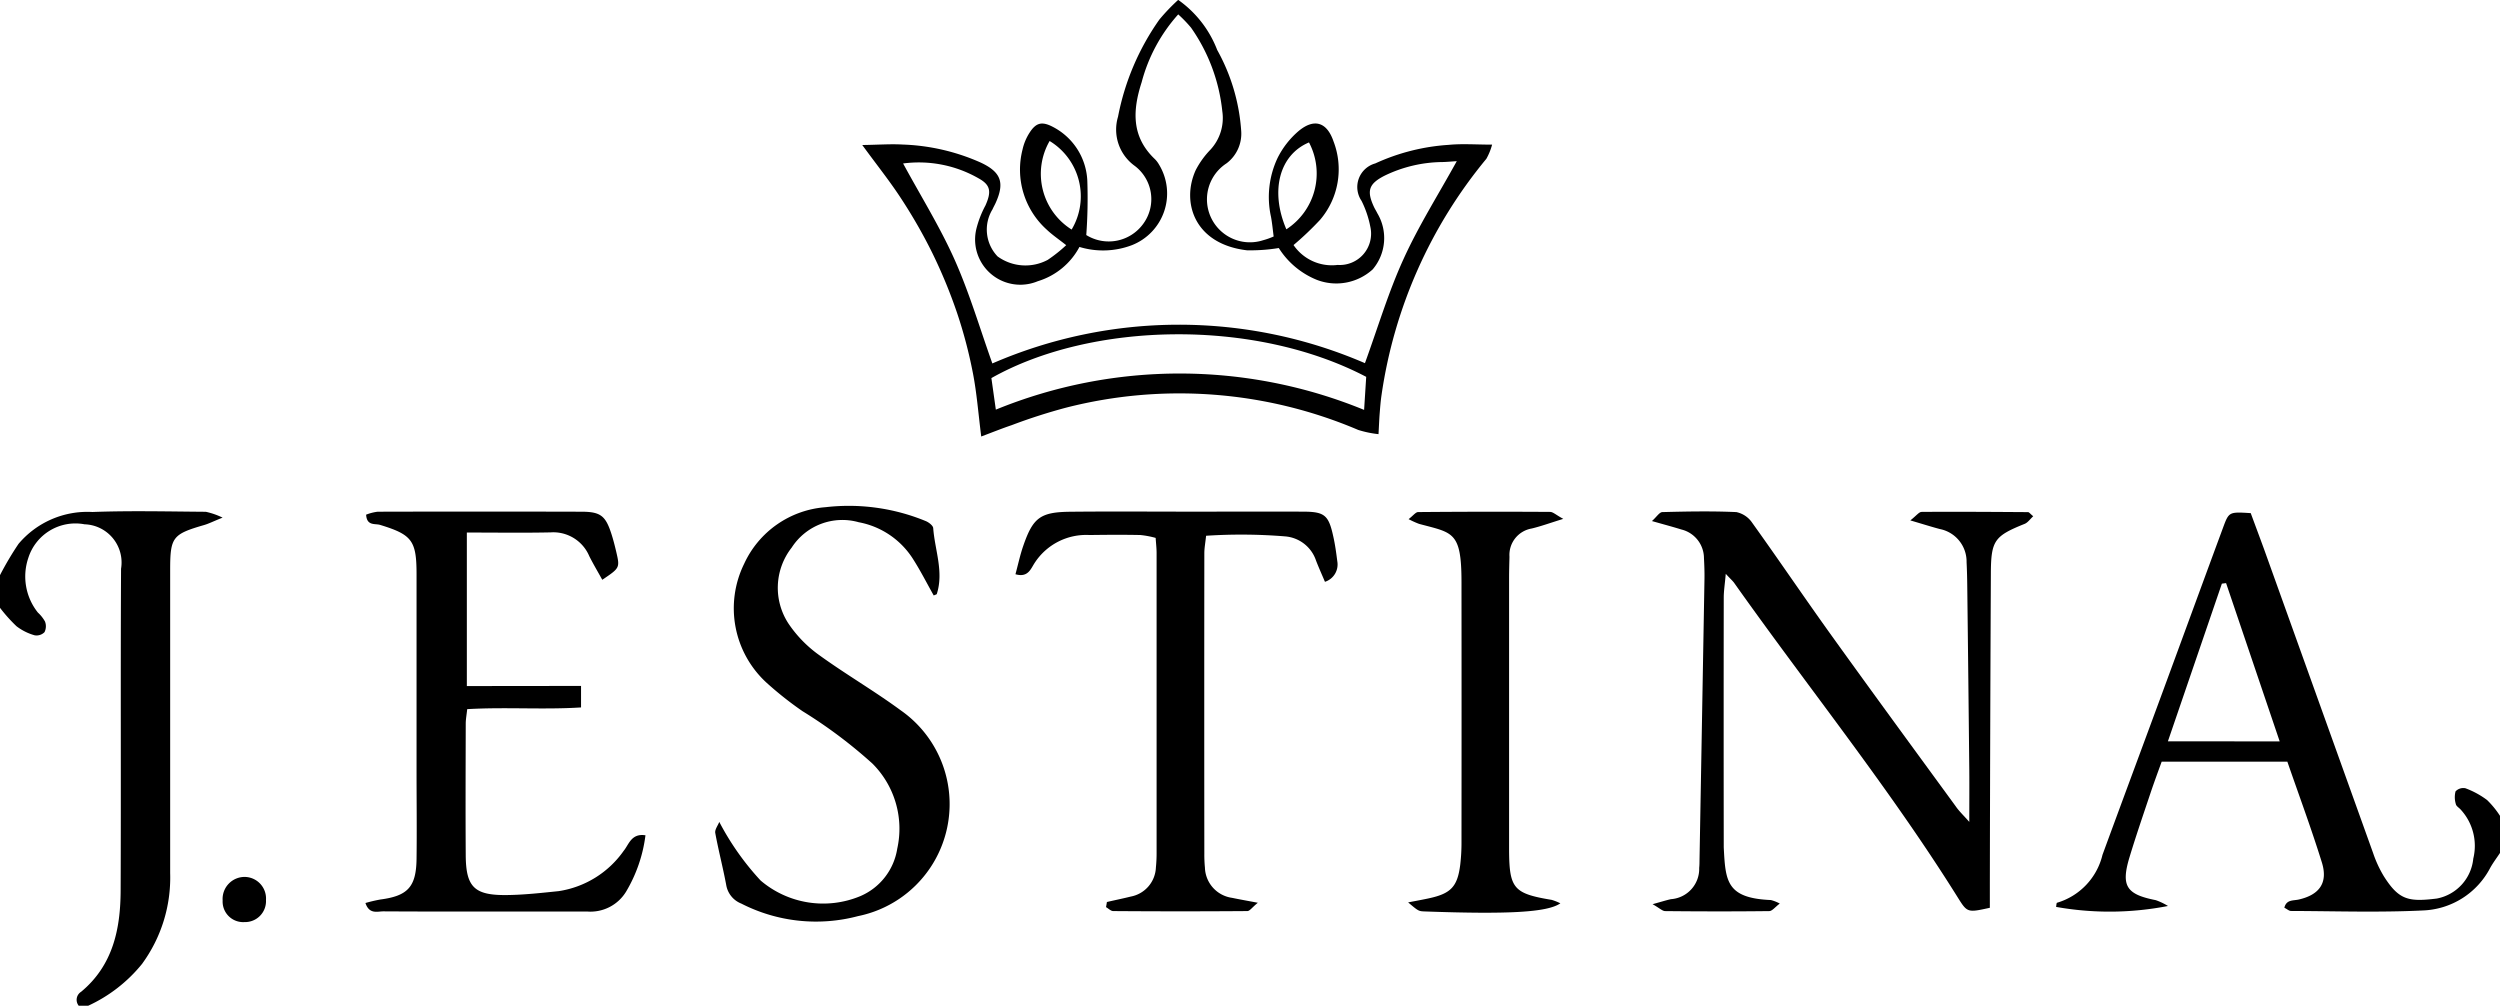<svg xmlns="http://www.w3.org/2000/svg" width="132.667" height="53.371" viewBox="0 0 132.667 53.371">
  <g id="img_fashion_01" transform="translate(-1302.478 -2218.596)">
    <path id="패스_280" data-name="패스 280" d="M2425.822,2510.834c-.174.263-.365.515-.518.789a4.2,4.2,0,0,1-3.576,2.263c-2.328.114-4.664.034-7,.027-.1,0-.206-.1-.35-.172.111-.443.472-.368.761-.434,1.105-.25,1.564-.893,1.231-1.966-.556-1.791-1.211-3.552-1.832-5.349h-6.67c-.2.549-.408,1.114-.6,1.685-.376,1.124-.763,2.246-1.106,3.381-.462,1.53-.172,1.973,1.391,2.281a3.25,3.25,0,0,1,.65.31,16.159,16.159,0,0,1-5.938.048c.016-.076.018-.212.051-.22a3.5,3.5,0,0,0,2.41-2.539c1.056-2.879,2.126-5.752,3.186-8.629,1.074-2.916,2.14-5.835,3.218-8.75.308-.833.32-.828,1.464-.758.222.6.463,1.246.7,1.893q2.9,8.081,5.8,16.162a6.208,6.208,0,0,0,.565,1.217c.8,1.262,1.307,1.365,2.809,1.181a2.392,2.392,0,0,0,1.936-2.119,2.841,2.841,0,0,0-.684-2.619c-.085-.088-.22-.168-.24-.27a1.242,1.242,0,0,1-.017-.679.564.564,0,0,1,.526-.165,4.537,4.537,0,0,1,1.148.625,4.778,4.778,0,0,1,.687.842Zm-11.691-5.919-2.845-8.4-.223.028-2.864,8.367Z" transform="translate(-990.677 -246.975)"/>
    <path id="패스_281" data-name="패스 281" d="M1306.655,2518.23a.5.5,0,0,1,.125-.737c1.7-1.408,2.095-3.351,2.1-5.4.024-5.683-.009-11.367.022-17.051a2.028,2.028,0,0,0-1.935-2.359,2.623,2.623,0,0,0-2.986,1.783,3.071,3.071,0,0,0,.507,2.9,1.914,1.914,0,0,1,.378.476.7.7,0,0,1-.026.564.591.591,0,0,1-.525.167,2.833,2.833,0,0,1-.963-.482,8.4,8.4,0,0,1-.878-.982v-1.72a16.711,16.711,0,0,1,.987-1.667,4.777,4.777,0,0,1,3.921-1.692c2-.075,4.012-.026,6.018-.011a3.939,3.939,0,0,1,.89.31c-.5.2-.729.319-.97.39-1.687.49-1.811.643-1.812,2.384q0,8.046,0,16.091a7.748,7.748,0,0,1-1.5,4.827,7.948,7.948,0,0,1-2.862,2.216Z" transform="translate(0 -246.264)"/>
    <path id="패스_282" data-name="패스 282" d="M1786.561,2231.6a2.46,2.46,0,0,0,2.34,1.055,1.663,1.663,0,0,0,1.736-2.02,5.341,5.341,0,0,0-.467-1.38,1.3,1.3,0,0,1,.728-1.986,11.006,11.006,0,0,1,3.9-.986c.721-.069,1.453-.012,2.3-.012a3.175,3.175,0,0,1-.306.754,25.327,25.327,0,0,0-5.558,12.512c-.049.323-.074.65-.1.976s-.037.64-.064,1.122a5.53,5.53,0,0,1-1.077-.224,24.222,24.222,0,0,0-15.49-1.185,29.937,29.937,0,0,0-2.905.934c-.491.165-.973.36-1.61.6-.156-1.229-.236-2.309-.442-3.365a24.8,24.8,0,0,0-.843-3.2,27.055,27.055,0,0,0-1.309-3.17,27.368,27.368,0,0,0-1.643-2.872c-.591-.912-1.274-1.764-2.076-2.861.878-.014,1.509-.061,2.136-.026a11.08,11.08,0,0,1,4.151.958c1.079.506,1.281,1.063.787,2.149-.051.112-.114.218-.162.331a2.058,2.058,0,0,0,.269,2.5,2.516,2.516,0,0,0,2.66.183,7.766,7.766,0,0,0,.981-.781c-.4-.316-.738-.544-1.029-.82a4.282,4.282,0,0,1-1.29-4.247,2.763,2.763,0,0,1,.374-.9c.345-.537.659-.614,1.243-.307a3.383,3.383,0,0,1,1.823,2.876,26.8,26.8,0,0,1-.056,2.861,2.259,2.259,0,0,0,3.026-.6,2.212,2.212,0,0,0-.455-3.071,2.371,2.371,0,0,1-.886-2.607,13.284,13.284,0,0,1,2.193-5.155,10.443,10.443,0,0,1,1-1.046,5.785,5.785,0,0,1,2.069,2.657,10.239,10.239,0,0,1,1.276,4.315,1.971,1.971,0,0,1-.777,1.7,2.279,2.279,0,0,0,1.936,4.083,3.832,3.832,0,0,0,.562-.2c-.046-.343-.077-.695-.141-1.042a4.868,4.868,0,0,1,.346-3.118,4.562,4.562,0,0,1,1.108-1.426c.825-.694,1.51-.5,1.865.544a4.128,4.128,0,0,1-.712,4.155A16.2,16.2,0,0,1,1786.561,2231.6Zm-11.358.094a3.733,3.733,0,0,1-2.213,1.825,2.4,2.4,0,0,1-3.26-2.779,5.347,5.347,0,0,1,.483-1.243c.321-.727.278-1.085-.371-1.44a6.369,6.369,0,0,0-4-.786c.943,1.739,1.96,3.372,2.736,5.112.787,1.768,1.337,3.641,2,5.5a24.879,24.879,0,0,1,19.772-.015c.7-1.931,1.251-3.779,2.043-5.515.8-1.766,1.849-3.424,2.831-5.205-.271.018-.509.04-.747.047a7.175,7.175,0,0,0-3.078.721c-.854.434-.968.807-.566,1.669.052.111.12.214.173.325a2.569,2.569,0,0,1-.245,2.982,2.873,2.873,0,0,1-2.969.553,4.28,4.28,0,0,1-2.014-1.687,9.349,9.349,0,0,1-1.688.121c-2.784-.327-3.5-2.539-2.72-4.255a4.558,4.558,0,0,1,.785-1.089,2.472,2.472,0,0,0,.625-2.042,9.4,9.4,0,0,0-1.657-4.427,7.073,7.073,0,0,0-.681-.707,8.71,8.71,0,0,0-1.941,3.6c-.484,1.5-.551,2.891.7,4.079a1.336,1.336,0,0,1,.222.293,2.948,2.948,0,0,1-1.437,4.274A4.3,4.3,0,0,1,1775.2,2231.7Zm15.214,6.9c-5.96-3.121-14.6-2.92-19.89.066l.236,1.674a25.787,25.787,0,0,1,19.543.014Zm-16.8-12.516a3.493,3.493,0,0,0,1.168,4.7A3.435,3.435,0,0,0,1773.614,2226.077Zm12.564,4.686a3.53,3.53,0,0,0,1.2-4.61C1785.818,2226.809,1785.3,2228.712,1786.179,2230.763Z" transform="translate(-415.439)"/>
    <path id="패스_283" data-name="패스 283" d="M2202.773,2508.583c0-1.052.007-1.891,0-2.729q-.049-4.848-.107-9.7c-.005-.45-.014-.9-.037-1.35a1.76,1.76,0,0,0-1.421-1.762c-.455-.121-.905-.264-1.564-.458.324-.253.459-.45.6-.451,1.881-.014,3.763,0,5.644.012.061,0,.121.092.278.218-.16.146-.284.336-.457.405-1.6.646-1.783.879-1.791,2.628q-.039,8.225-.054,16.45c0,.441,0,.883,0,1.295-1.175.257-1.194.269-1.7-.545-3.623-5.8-7.918-11.116-11.861-16.686-.083-.118-.2-.214-.453-.492-.049.56-.106.906-.107,1.253q-.009,6.568,0,13.136c0,.041,0,.082,0,.123.092,1.788.132,2.7,2.5,2.8a2.128,2.128,0,0,1,.473.187c-.241.18-.4.395-.554.4-1.841.022-3.683.019-5.524,0-.154,0-.306-.161-.672-.367.477-.131.723-.211.974-.266a1.613,1.613,0,0,0,1.5-1.657c.018-.162.015-.327.018-.491q.133-7.423.262-14.846c.006-.368-.008-.737-.027-1.1a1.571,1.571,0,0,0-1.2-1.524c-.463-.144-.932-.268-1.561-.447.25-.225.4-.472.551-.476,1.309-.034,2.62-.059,3.927,0a1.35,1.35,0,0,1,.846.572c1.429,1.992,2.8,4.023,4.232,6.014,2.169,3.02,4.368,6.019,6.561,9.022C2202.218,2508,2202.445,2508.215,2202.773,2508.583Z" transform="translate(-795.791 -246.372)"/>
    <path id="패스_284" data-name="패스 284" d="M1509.375,2501.413v1.141c-2,.128-3.994-.028-6.041.091-.032.305-.078.538-.078.771-.005,2.333-.016,4.667,0,7,.013,1.661.455,2.107,2.138,2.095.934-.007,1.869-.113,2.8-.209a5.158,5.158,0,0,0,3.445-2.14c.276-.331.4-.938,1.155-.823a7.73,7.73,0,0,1-1.023,2.981,2.213,2.213,0,0,1-2.077,1.064c-1.187,0-2.374,0-3.561,0-2.415,0-4.83.007-7.245-.008-.317,0-.749.171-.954-.443a7.786,7.786,0,0,1,.784-.185c1.461-.19,1.909-.668,1.928-2.156.02-1.555,0-3.111,0-4.666q0-5.219,0-10.438c0-1.789-.239-2.1-1.929-2.619-.273-.084-.71.067-.747-.544a2.5,2.5,0,0,1,.615-.157q5.4-.015,10.806,0c1.022,0,1.285.217,1.594,1.172.1.31.181.628.256.946.2.861.2.862-.739,1.494-.233-.421-.476-.829-.689-1.252a2.072,2.072,0,0,0-2.052-1.263c-1.461.031-2.922.008-4.446.008v8.147Z" transform="translate(-176.063 -246.417)"/>
    <path id="패스_285" data-name="패스 285" d="M1685.226,2505.747a14.286,14.286,0,0,0,2.194,3.111,5.117,5.117,0,0,0,5.285.83,3.289,3.289,0,0,0,1.964-2.516,4.883,4.883,0,0,0-1.313-4.517,25.406,25.406,0,0,0-3.716-2.786,18.457,18.457,0,0,1-1.914-1.516,5.355,5.355,0,0,1-1.182-6.3,5.179,5.179,0,0,1,4.322-3.007,10.719,10.719,0,0,1,5.292.727c.17.063.411.244.421.385.085,1.164.568,2.308.19,3.494-.008.026-.069.035-.162.08-.367-.65-.708-1.326-1.115-1.96a4.351,4.351,0,0,0-2.867-1.928,3.2,3.2,0,0,0-3.555,1.344,3.461,3.461,0,0,0-.168,4.041,6.553,6.553,0,0,0,1.6,1.647c1.42,1.031,2.946,1.914,4.358,2.954a6.066,6.066,0,0,1-2.266,10.915,8.7,8.7,0,0,1-6.2-.664,1.288,1.288,0,0,1-.8-.988c-.172-.923-.412-1.834-.581-2.758C1684.981,2506.156,1685.15,2505.943,1685.226,2505.747Z" transform="translate(-344.578 -243.535)"/>
    <path id="패스_286" data-name="패스 286" d="M1850.5,2512.835c.421-.1.843-.183,1.261-.288A1.637,1.637,0,0,0,1853.1,2511c.024-.244.037-.489.037-.734q0-7.976,0-15.953c0-.242-.029-.485-.05-.8a4.849,4.849,0,0,0-.811-.153c-.9-.019-1.8-.012-2.7,0a3.255,3.255,0,0,0-2.919,1.494c-.2.307-.347.778-1.01.587.14-.517.246-1.02.412-1.5.518-1.5.9-1.8,2.5-1.816,2.168-.023,4.336-.005,6.5-.005,1.964,0,3.927-.009,5.89,0,1.1.007,1.317.19,1.56,1.3.1.438.16.883.216,1.328a.967.967,0,0,1-.654,1.095c-.161-.381-.328-.749-.473-1.125a1.886,1.886,0,0,0-1.647-1.286,28.637,28.637,0,0,0-4.187-.033c-.04.38-.094.655-.094.928q-.008,7.976,0,15.953a7.261,7.261,0,0,0,.032.734,1.671,1.671,0,0,0,1.442,1.6c.381.08.765.147,1.365.261-.3.242-.427.44-.557.441q-3.558.027-7.116,0c-.128,0-.256-.137-.384-.21C1850.473,2513.012,1850.485,2512.923,1850.5,2512.835Z" transform="translate(-489.282 -246.372)"/>
    <path id="패스_287" data-name="패스 287" d="M2063.734,2513.065c-.688.485-2.792.589-7.178.432-.345-.012-.345-.012-.9-.48.443-.087.779-.146,1.111-.219,1.163-.253,1.51-.62,1.655-1.79a9.982,9.982,0,0,0,.066-1.223q.007-6.879,0-13.756c0-2.716-.457-2.614-2.253-3.1a4.74,4.74,0,0,1-.554-.251c.24-.183.373-.374.508-.375q3.5-.031,7-.009c.157,0,.314.16.7.37-.709.219-1.184.393-1.673.511a1.422,1.422,0,0,0-1.182,1.5c-.01.368-.02.737-.021,1.105q0,7.123,0,14.247c0,.082,0,.164,0,.246.015,2.01.247,2.276,2.26,2.609A2.9,2.9,0,0,1,2063.734,2513.065Z" transform="translate(-678.453 -246.533)"/>
    <path id="패스_288" data-name="패스 288" d="M1422.722,2690.035a1.09,1.09,0,0,1-1.158-1.143,1.17,1.17,0,0,1,1.2-1.253,1.147,1.147,0,0,1,1.1,1.228A1.111,1.111,0,0,1,1422.722,2690.035Z" transform="translate(-107.271 -422.507)"/>
  </g>
</svg>
